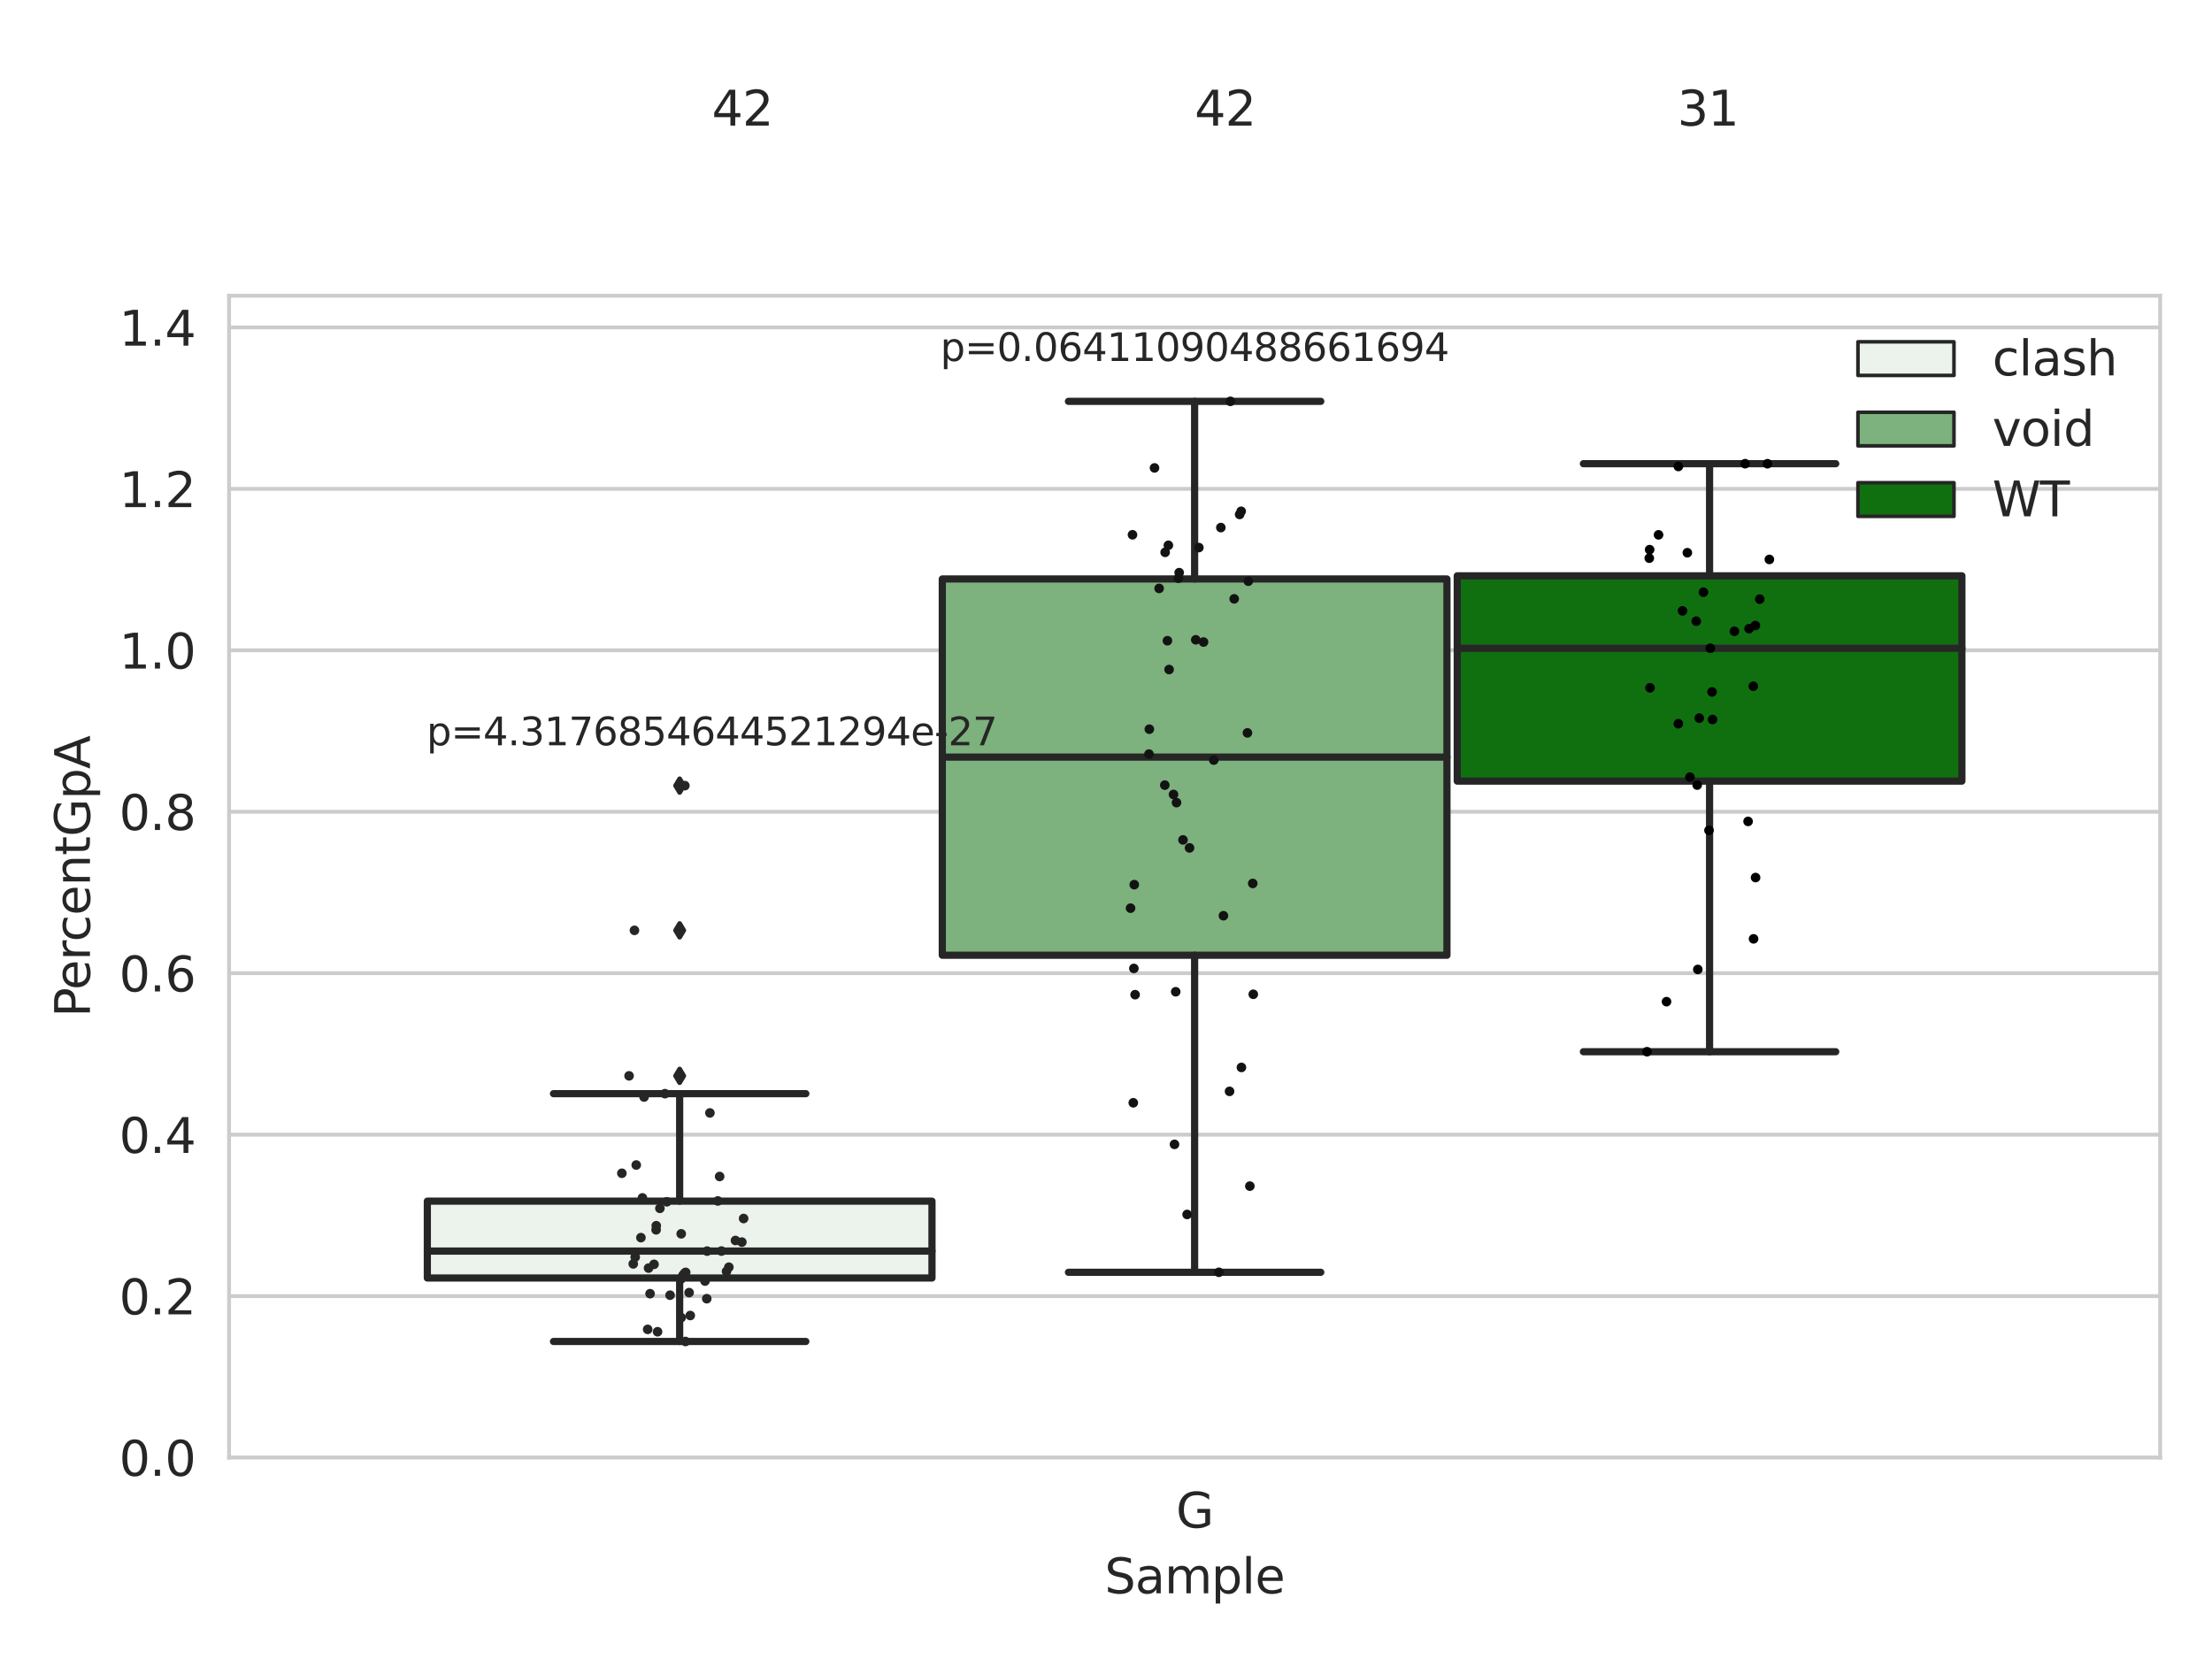 <?xml version="1.0" encoding="utf-8" standalone="no"?>
<!DOCTYPE svg PUBLIC "-//W3C//DTD SVG 1.1//EN"
  "http://www.w3.org/Graphics/SVG/1.1/DTD/svg11.dtd">
<svg xmlns:xlink="http://www.w3.org/1999/xlink" width="460.8pt" height="345.6pt" viewBox="0 0 460.8 345.6" xmlns="http://www.w3.org/2000/svg" version="1.1">
 <defs>
  <style type="text/css">*{stroke-linejoin: round; stroke-linecap: butt}</style>
 </defs>
 <g id="figure_1">
  <g id="patch_1">
   <path d="M 0 345.6 
L 460.8 345.6 
L 460.8 0 
L 0 0 
z
" style="fill: #ffffff"/>
  </g>
  <g id="axes_1">
   <g id="patch_2">
    <path d="M 47.72 303.64 
L 450 303.64 
L 450 61.606 
L 47.72 61.606 
z
" style="fill: #ffffff"/>
   </g>
   <g id="matplotlib.axis_1">
    <g id="xtick_1">
     <g id="text_1">
      <!-- G -->
      <g style="fill: #262626" transform="translate(244.986 318.238)scale(0.1 -0.1)">
       <defs>
        <path id="DejaVuSans-47" d="M 3809 666 
L 3809 1919 
L 2778 1919 
L 2778 2438 
L 4434 2438 
L 4434 434 
Q 4069 175 3628 42 
Q 3188 -91 2688 -91 
Q 1594 -91 976 548 
Q 359 1188 359 2328 
Q 359 3472 976 4111 
Q 1594 4750 2688 4750 
Q 3144 4750 3555 4637 
Q 3966 4525 4313 4306 
L 4313 3634 
Q 3963 3931 3569 4081 
Q 3175 4231 2741 4231 
Q 1884 4231 1454 3753 
Q 1025 3275 1025 2328 
Q 1025 1384 1454 906 
Q 1884 428 2741 428 
Q 3075 428 3337 486 
Q 3600 544 3809 666 
z
" transform="scale(0.016)"/>
       </defs>
       <use xlink:href="#DejaVuSans-47"/>
      </g>
     </g>
    </g>
    <g id="text_2">
     <!-- Sample -->
     <g style="fill: #262626" transform="translate(230.112 331.917)scale(0.1 -0.1)">
      <defs>
       <path id="DejaVuSans-53" d="M 3425 4513 
L 3425 3897 
Q 3066 4069 2747 4153 
Q 2428 4238 2131 4238 
Q 1616 4238 1336 4038 
Q 1056 3838 1056 3469 
Q 1056 3159 1242 3001 
Q 1428 2844 1947 2747 
L 2328 2669 
Q 3034 2534 3370 2195 
Q 3706 1856 3706 1288 
Q 3706 609 3251 259 
Q 2797 -91 1919 -91 
Q 1588 -91 1214 -16 
Q 841 59 441 206 
L 441 856 
Q 825 641 1194 531 
Q 1563 422 1919 422 
Q 2459 422 2753 634 
Q 3047 847 3047 1241 
Q 3047 1584 2836 1778 
Q 2625 1972 2144 2069 
L 1759 2144 
Q 1053 2284 737 2584 
Q 422 2884 422 3419 
Q 422 4038 858 4394 
Q 1294 4750 2059 4750 
Q 2388 4750 2728 4690 
Q 3069 4631 3425 4513 
z
" transform="scale(0.016)"/>
       <path id="DejaVuSans-61" d="M 2194 1759 
Q 1497 1759 1228 1600 
Q 959 1441 959 1056 
Q 959 750 1161 570 
Q 1363 391 1709 391 
Q 2188 391 2477 730 
Q 2766 1069 2766 1631 
L 2766 1759 
L 2194 1759 
z
M 3341 1997 
L 3341 0 
L 2766 0 
L 2766 531 
Q 2569 213 2275 61 
Q 1981 -91 1556 -91 
Q 1019 -91 701 211 
Q 384 513 384 1019 
Q 384 1609 779 1909 
Q 1175 2209 1959 2209 
L 2766 2209 
L 2766 2266 
Q 2766 2663 2505 2880 
Q 2244 3097 1772 3097 
Q 1472 3097 1187 3025 
Q 903 2953 641 2809 
L 641 3341 
Q 956 3463 1253 3523 
Q 1550 3584 1831 3584 
Q 2591 3584 2966 3190 
Q 3341 2797 3341 1997 
z
" transform="scale(0.016)"/>
       <path id="DejaVuSans-6d" d="M 3328 2828 
Q 3544 3216 3844 3400 
Q 4144 3584 4550 3584 
Q 5097 3584 5394 3201 
Q 5691 2819 5691 2113 
L 5691 0 
L 5113 0 
L 5113 2094 
Q 5113 2597 4934 2840 
Q 4756 3084 4391 3084 
Q 3944 3084 3684 2787 
Q 3425 2491 3425 1978 
L 3425 0 
L 2847 0 
L 2847 2094 
Q 2847 2600 2669 2842 
Q 2491 3084 2119 3084 
Q 1678 3084 1418 2786 
Q 1159 2488 1159 1978 
L 1159 0 
L 581 0 
L 581 3500 
L 1159 3500 
L 1159 2956 
Q 1356 3278 1631 3431 
Q 1906 3584 2284 3584 
Q 2666 3584 2933 3390 
Q 3200 3197 3328 2828 
z
" transform="scale(0.016)"/>
       <path id="DejaVuSans-70" d="M 1159 525 
L 1159 -1331 
L 581 -1331 
L 581 3500 
L 1159 3500 
L 1159 2969 
Q 1341 3281 1617 3432 
Q 1894 3584 2278 3584 
Q 2916 3584 3314 3078 
Q 3713 2572 3713 1747 
Q 3713 922 3314 415 
Q 2916 -91 2278 -91 
Q 1894 -91 1617 61 
Q 1341 213 1159 525 
z
M 3116 1747 
Q 3116 2381 2855 2742 
Q 2594 3103 2138 3103 
Q 1681 3103 1420 2742 
Q 1159 2381 1159 1747 
Q 1159 1113 1420 752 
Q 1681 391 2138 391 
Q 2594 391 2855 752 
Q 3116 1113 3116 1747 
z
" transform="scale(0.016)"/>
       <path id="DejaVuSans-6c" d="M 603 4863 
L 1178 4863 
L 1178 0 
L 603 0 
L 603 4863 
z
" transform="scale(0.016)"/>
       <path id="DejaVuSans-65" d="M 3597 1894 
L 3597 1613 
L 953 1613 
Q 991 1019 1311 708 
Q 1631 397 2203 397 
Q 2534 397 2845 478 
Q 3156 559 3463 722 
L 3463 178 
Q 3153 47 2828 -22 
Q 2503 -91 2169 -91 
Q 1331 -91 842 396 
Q 353 884 353 1716 
Q 353 2575 817 3079 
Q 1281 3584 2069 3584 
Q 2775 3584 3186 3129 
Q 3597 2675 3597 1894 
z
M 3022 2063 
Q 3016 2534 2758 2815 
Q 2500 3097 2075 3097 
Q 1594 3097 1305 2825 
Q 1016 2553 972 2059 
L 3022 2063 
z
" transform="scale(0.016)"/>
      </defs>
      <use xlink:href="#DejaVuSans-53"/>
      <use xlink:href="#DejaVuSans-61" x="63.477"/>
      <use xlink:href="#DejaVuSans-6d" x="124.756"/>
      <use xlink:href="#DejaVuSans-70" x="222.168"/>
      <use xlink:href="#DejaVuSans-6c" x="285.645"/>
      <use xlink:href="#DejaVuSans-65" x="313.428"/>
     </g>
    </g>
   </g>
   <g id="matplotlib.axis_2">
    <g id="ytick_1">
     <g id="line2d_1">
      <path d="M 47.72 303.64 
L 450 303.64 
" clip-path="url(#pd0da4c738d)" style="fill: none; stroke: #cccccc; stroke-width: 0.8; stroke-linecap: round"/>
     </g>
     <g id="text_3">
      <!-- 0.0 -->
      <g style="fill: #262626" transform="translate(24.817 307.439)scale(0.1 -0.1)">
       <defs>
        <path id="DejaVuSans-30" d="M 2034 4250 
Q 1547 4250 1301 3770 
Q 1056 3291 1056 2328 
Q 1056 1369 1301 889 
Q 1547 409 2034 409 
Q 2525 409 2770 889 
Q 3016 1369 3016 2328 
Q 3016 3291 2770 3770 
Q 2525 4250 2034 4250 
z
M 2034 4750 
Q 2819 4750 3233 4129 
Q 3647 3509 3647 2328 
Q 3647 1150 3233 529 
Q 2819 -91 2034 -91 
Q 1250 -91 836 529 
Q 422 1150 422 2328 
Q 422 3509 836 4129 
Q 1250 4750 2034 4750 
z
" transform="scale(0.016)"/>
        <path id="DejaVuSans-2e" d="M 684 794 
L 1344 794 
L 1344 0 
L 684 0 
L 684 794 
z
" transform="scale(0.016)"/>
       </defs>
       <use xlink:href="#DejaVuSans-30"/>
       <use xlink:href="#DejaVuSans-2e" x="63.623"/>
       <use xlink:href="#DejaVuSans-30" x="95.41"/>
      </g>
     </g>
    </g>
    <g id="ytick_2">
     <g id="line2d_2">
      <path d="M 47.72 270.006 
L 450 270.006 
" clip-path="url(#pd0da4c738d)" style="fill: none; stroke: #cccccc; stroke-width: 0.8; stroke-linecap: round"/>
     </g>
     <g id="text_4">
      <!-- 0.2 -->
      <g style="fill: #262626" transform="translate(24.817 273.805)scale(0.1 -0.1)">
       <defs>
        <path id="DejaVuSans-32" d="M 1228 531 
L 3431 531 
L 3431 0 
L 469 0 
L 469 531 
Q 828 903 1448 1529 
Q 2069 2156 2228 2338 
Q 2531 2678 2651 2914 
Q 2772 3150 2772 3378 
Q 2772 3750 2511 3984 
Q 2250 4219 1831 4219 
Q 1534 4219 1204 4116 
Q 875 4013 500 3803 
L 500 4441 
Q 881 4594 1212 4672 
Q 1544 4750 1819 4750 
Q 2544 4750 2975 4387 
Q 3406 4025 3406 3419 
Q 3406 3131 3298 2873 
Q 3191 2616 2906 2266 
Q 2828 2175 2409 1742 
Q 1991 1309 1228 531 
z
" transform="scale(0.016)"/>
       </defs>
       <use xlink:href="#DejaVuSans-30"/>
       <use xlink:href="#DejaVuSans-2e" x="63.623"/>
       <use xlink:href="#DejaVuSans-32" x="95.41"/>
      </g>
     </g>
    </g>
    <g id="ytick_3">
     <g id="line2d_3">
      <path d="M 47.72 236.372 
L 450 236.372 
" clip-path="url(#pd0da4c738d)" style="fill: none; stroke: #cccccc; stroke-width: 0.8; stroke-linecap: round"/>
     </g>
     <g id="text_5">
      <!-- 0.4 -->
      <g style="fill: #262626" transform="translate(24.817 240.171)scale(0.1 -0.1)">
       <defs>
        <path id="DejaVuSans-34" d="M 2419 4116 
L 825 1625 
L 2419 1625 
L 2419 4116 
z
M 2253 4666 
L 3047 4666 
L 3047 1625 
L 3713 1625 
L 3713 1100 
L 3047 1100 
L 3047 0 
L 2419 0 
L 2419 1100 
L 313 1100 
L 313 1709 
L 2253 4666 
z
" transform="scale(0.016)"/>
       </defs>
       <use xlink:href="#DejaVuSans-30"/>
       <use xlink:href="#DejaVuSans-2e" x="63.623"/>
       <use xlink:href="#DejaVuSans-34" x="95.41"/>
      </g>
     </g>
    </g>
    <g id="ytick_4">
     <g id="line2d_4">
      <path d="M 47.72 202.738 
L 450 202.738 
" clip-path="url(#pd0da4c738d)" style="fill: none; stroke: #cccccc; stroke-width: 0.8; stroke-linecap: round"/>
     </g>
     <g id="text_6">
      <!-- 0.6 -->
      <g style="fill: #262626" transform="translate(24.817 206.538)scale(0.1 -0.1)">
       <defs>
        <path id="DejaVuSans-36" d="M 2113 2584 
Q 1688 2584 1439 2293 
Q 1191 2003 1191 1497 
Q 1191 994 1439 701 
Q 1688 409 2113 409 
Q 2538 409 2786 701 
Q 3034 994 3034 1497 
Q 3034 2003 2786 2293 
Q 2538 2584 2113 2584 
z
M 3366 4563 
L 3366 3988 
Q 3128 4100 2886 4159 
Q 2644 4219 2406 4219 
Q 1781 4219 1451 3797 
Q 1122 3375 1075 2522 
Q 1259 2794 1537 2939 
Q 1816 3084 2150 3084 
Q 2853 3084 3261 2657 
Q 3669 2231 3669 1497 
Q 3669 778 3244 343 
Q 2819 -91 2113 -91 
Q 1303 -91 875 529 
Q 447 1150 447 2328 
Q 447 3434 972 4092 
Q 1497 4750 2381 4750 
Q 2619 4750 2861 4703 
Q 3103 4656 3366 4563 
z
" transform="scale(0.016)"/>
       </defs>
       <use xlink:href="#DejaVuSans-30"/>
       <use xlink:href="#DejaVuSans-2e" x="63.623"/>
       <use xlink:href="#DejaVuSans-36" x="95.41"/>
      </g>
     </g>
    </g>
    <g id="ytick_5">
     <g id="line2d_5">
      <path d="M 47.72 169.105 
L 450 169.105 
" clip-path="url(#pd0da4c738d)" style="fill: none; stroke: #cccccc; stroke-width: 0.8; stroke-linecap: round"/>
     </g>
     <g id="text_7">
      <!-- 0.8 -->
      <g style="fill: #262626" transform="translate(24.817 172.904)scale(0.1 -0.1)">
       <defs>
        <path id="DejaVuSans-38" d="M 2034 2216 
Q 1584 2216 1326 1975 
Q 1069 1734 1069 1313 
Q 1069 891 1326 650 
Q 1584 409 2034 409 
Q 2484 409 2743 651 
Q 3003 894 3003 1313 
Q 3003 1734 2745 1975 
Q 2488 2216 2034 2216 
z
M 1403 2484 
Q 997 2584 770 2862 
Q 544 3141 544 3541 
Q 544 4100 942 4425 
Q 1341 4750 2034 4750 
Q 2731 4750 3128 4425 
Q 3525 4100 3525 3541 
Q 3525 3141 3298 2862 
Q 3072 2584 2669 2484 
Q 3125 2378 3379 2068 
Q 3634 1759 3634 1313 
Q 3634 634 3220 271 
Q 2806 -91 2034 -91 
Q 1263 -91 848 271 
Q 434 634 434 1313 
Q 434 1759 690 2068 
Q 947 2378 1403 2484 
z
M 1172 3481 
Q 1172 3119 1398 2916 
Q 1625 2713 2034 2713 
Q 2441 2713 2670 2916 
Q 2900 3119 2900 3481 
Q 2900 3844 2670 4047 
Q 2441 4250 2034 4250 
Q 1625 4250 1398 4047 
Q 1172 3844 1172 3481 
z
" transform="scale(0.016)"/>
       </defs>
       <use xlink:href="#DejaVuSans-30"/>
       <use xlink:href="#DejaVuSans-2e" x="63.623"/>
       <use xlink:href="#DejaVuSans-38" x="95.41"/>
      </g>
     </g>
    </g>
    <g id="ytick_6">
     <g id="line2d_6">
      <path d="M 47.72 135.471 
L 450 135.471 
" clip-path="url(#pd0da4c738d)" style="fill: none; stroke: #cccccc; stroke-width: 0.8; stroke-linecap: round"/>
     </g>
     <g id="text_8">
      <!-- 1.0 -->
      <g style="fill: #262626" transform="translate(24.817 139.27)scale(0.1 -0.1)">
       <defs>
        <path id="DejaVuSans-31" d="M 794 531 
L 1825 531 
L 1825 4091 
L 703 3866 
L 703 4441 
L 1819 4666 
L 2450 4666 
L 2450 531 
L 3481 531 
L 3481 0 
L 794 0 
L 794 531 
z
" transform="scale(0.016)"/>
       </defs>
       <use xlink:href="#DejaVuSans-31"/>
       <use xlink:href="#DejaVuSans-2e" x="63.623"/>
       <use xlink:href="#DejaVuSans-30" x="95.41"/>
      </g>
     </g>
    </g>
    <g id="ytick_7">
     <g id="line2d_7">
      <path d="M 47.72 101.837 
L 450 101.837 
" clip-path="url(#pd0da4c738d)" style="fill: none; stroke: #cccccc; stroke-width: 0.8; stroke-linecap: round"/>
     </g>
     <g id="text_9">
      <!-- 1.2 -->
      <g style="fill: #262626" transform="translate(24.817 105.636)scale(0.1 -0.1)">
       <use xlink:href="#DejaVuSans-31"/>
       <use xlink:href="#DejaVuSans-2e" x="63.623"/>
       <use xlink:href="#DejaVuSans-32" x="95.41"/>
      </g>
     </g>
    </g>
    <g id="ytick_8">
     <g id="line2d_8">
      <path d="M 47.72 68.203 
L 450 68.203 
" clip-path="url(#pd0da4c738d)" style="fill: none; stroke: #cccccc; stroke-width: 0.8; stroke-linecap: round"/>
     </g>
     <g id="text_10">
      <!-- 1.4 -->
      <g style="fill: #262626" transform="translate(24.817 72.002)scale(0.1 -0.1)">
       <use xlink:href="#DejaVuSans-31"/>
       <use xlink:href="#DejaVuSans-2e" x="63.623"/>
       <use xlink:href="#DejaVuSans-34" x="95.41"/>
      </g>
     </g>
    </g>
    <g id="text_11">
     <!-- PercentGpA -->
     <g style="fill: #262626" transform="translate(18.737 211.9)rotate(-90)scale(0.1 -0.1)">
      <defs>
       <path id="DejaVuSans-50" d="M 1259 4147 
L 1259 2394 
L 2053 2394 
Q 2494 2394 2734 2622 
Q 2975 2850 2975 3272 
Q 2975 3691 2734 3919 
Q 2494 4147 2053 4147 
L 1259 4147 
z
M 628 4666 
L 2053 4666 
Q 2838 4666 3239 4311 
Q 3641 3956 3641 3272 
Q 3641 2581 3239 2228 
Q 2838 1875 2053 1875 
L 1259 1875 
L 1259 0 
L 628 0 
L 628 4666 
z
" transform="scale(0.016)"/>
       <path id="DejaVuSans-72" d="M 2631 2963 
Q 2534 3019 2420 3045 
Q 2306 3072 2169 3072 
Q 1681 3072 1420 2755 
Q 1159 2438 1159 1844 
L 1159 0 
L 581 0 
L 581 3500 
L 1159 3500 
L 1159 2956 
Q 1341 3275 1631 3429 
Q 1922 3584 2338 3584 
Q 2397 3584 2469 3576 
Q 2541 3569 2628 3553 
L 2631 2963 
z
" transform="scale(0.016)"/>
       <path id="DejaVuSans-63" d="M 3122 3366 
L 3122 2828 
Q 2878 2963 2633 3030 
Q 2388 3097 2138 3097 
Q 1578 3097 1268 2742 
Q 959 2388 959 1747 
Q 959 1106 1268 751 
Q 1578 397 2138 397 
Q 2388 397 2633 464 
Q 2878 531 3122 666 
L 3122 134 
Q 2881 22 2623 -34 
Q 2366 -91 2075 -91 
Q 1284 -91 818 406 
Q 353 903 353 1747 
Q 353 2603 823 3093 
Q 1294 3584 2113 3584 
Q 2378 3584 2631 3529 
Q 2884 3475 3122 3366 
z
" transform="scale(0.016)"/>
       <path id="DejaVuSans-6e" d="M 3513 2113 
L 3513 0 
L 2938 0 
L 2938 2094 
Q 2938 2591 2744 2837 
Q 2550 3084 2163 3084 
Q 1697 3084 1428 2787 
Q 1159 2491 1159 1978 
L 1159 0 
L 581 0 
L 581 3500 
L 1159 3500 
L 1159 2956 
Q 1366 3272 1645 3428 
Q 1925 3584 2291 3584 
Q 2894 3584 3203 3211 
Q 3513 2838 3513 2113 
z
" transform="scale(0.016)"/>
       <path id="DejaVuSans-74" d="M 1172 4494 
L 1172 3500 
L 2356 3500 
L 2356 3053 
L 1172 3053 
L 1172 1153 
Q 1172 725 1289 603 
Q 1406 481 1766 481 
L 2356 481 
L 2356 0 
L 1766 0 
Q 1100 0 847 248 
Q 594 497 594 1153 
L 594 3053 
L 172 3053 
L 172 3500 
L 594 3500 
L 594 4494 
L 1172 4494 
z
" transform="scale(0.016)"/>
       <path id="DejaVuSans-41" d="M 2188 4044 
L 1331 1722 
L 3047 1722 
L 2188 4044 
z
M 1831 4666 
L 2547 4666 
L 4325 0 
L 3669 0 
L 3244 1197 
L 1141 1197 
L 716 0 
L 50 0 
L 1831 4666 
z
" transform="scale(0.016)"/>
      </defs>
      <use xlink:href="#DejaVuSans-50"/>
      <use xlink:href="#DejaVuSans-65" x="56.678"/>
      <use xlink:href="#DejaVuSans-72" x="118.201"/>
      <use xlink:href="#DejaVuSans-63" x="157.064"/>
      <use xlink:href="#DejaVuSans-65" x="212.045"/>
      <use xlink:href="#DejaVuSans-6e" x="273.568"/>
      <use xlink:href="#DejaVuSans-74" x="336.947"/>
      <use xlink:href="#DejaVuSans-47" x="376.156"/>
      <use xlink:href="#DejaVuSans-70" x="453.646"/>
      <use xlink:href="#DejaVuSans-41" x="517.123"/>
     </g>
    </g>
   </g>
   <g id="patch_3">
    <path d="M 89.021 266.236 
L 194.15 266.236 
L 194.15 250.225 
L 89.021 250.225 
L 89.021 266.236 
z
" clip-path="url(#pd0da4c738d)" style="fill: #ecf2ec; stroke: #262626; stroke-width: 1.5; stroke-linejoin: miter"/>
   </g>
   <g id="patch_4">
    <path d="M 196.295 198.996 
L 301.425 198.996 
L 301.425 120.61 
L 196.295 120.61 
L 196.295 198.996 
z
" clip-path="url(#pd0da4c738d)" style="fill: #7db17d; stroke: #262626; stroke-width: 1.5; stroke-linejoin: miter"/>
   </g>
   <g id="patch_5">
    <path d="M 303.57 162.72 
L 408.699 162.72 
L 408.699 119.952 
L 303.57 119.952 
L 303.57 162.72 
z
" clip-path="url(#pd0da4c738d)" style="fill: #107010; stroke: #262626; stroke-width: 1.5; stroke-linejoin: miter"/>
   </g>
   <g id="patch_6">
    <path d="M 248.86 303.64 
L 248.86 303.64 
L 248.86 303.64 
L 248.86 303.64 
z
" clip-path="url(#pd0da4c738d)" style="fill: #ecf2ec; stroke: #262626; stroke-width: 0.75; stroke-linejoin: miter"/>
   </g>
   <g id="patch_7">
    <path d="M 248.86 303.64 
L 248.86 303.64 
L 248.86 303.64 
L 248.86 303.64 
z
" clip-path="url(#pd0da4c738d)" style="fill: #7db17d; stroke: #262626; stroke-width: 0.75; stroke-linejoin: miter"/>
   </g>
   <g id="patch_8">
    <path d="M 248.86 303.64 
L 248.86 303.64 
L 248.86 303.64 
L 248.86 303.64 
z
" clip-path="url(#pd0da4c738d)" style="fill: #107010; stroke: #262626; stroke-width: 0.75; stroke-linejoin: miter"/>
   </g>
   <g id="PathCollection_1"/>
   <g id="PathCollection_2"/>
   <g id="PathCollection_3"/>
   <g id="line2d_9">
    <path d="M 141.585 266.236 
L 141.585 279.453 
" clip-path="url(#pd0da4c738d)" style="fill: none; stroke: #262626; stroke-width: 1.5; stroke-linecap: round"/>
   </g>
   <g id="line2d_10">
    <path d="M 141.585 250.225 
L 141.585 227.83 
" clip-path="url(#pd0da4c738d)" style="fill: none; stroke: #262626; stroke-width: 1.5; stroke-linecap: round"/>
   </g>
   <g id="line2d_11">
    <path d="M 115.303 279.453 
L 167.868 279.453 
" clip-path="url(#pd0da4c738d)" style="fill: none; stroke: #262626; stroke-width: 1.5; stroke-linecap: round"/>
   </g>
   <g id="line2d_12">
    <path d="M 115.303 227.83 
L 167.868 227.83 
" clip-path="url(#pd0da4c738d)" style="fill: none; stroke: #262626; stroke-width: 1.5; stroke-linecap: round"/>
   </g>
   <g id="line2d_13">
    <defs>
     <path id="m6106694de0" d="M -0 1.414 
L 0.849 0 
L 0 -1.414 
L -0.849 -0 
z
" style="stroke: #262626; stroke-linejoin: miter"/>
    </defs>
    <g clip-path="url(#pd0da4c738d)">
     <use xlink:href="#m6106694de0" x="141.585" y="193.81" style="fill: #262626; stroke: #262626; stroke-linejoin: miter"/>
     <use xlink:href="#m6106694de0" x="141.585" y="224.119" style="fill: #262626; stroke: #262626; stroke-linejoin: miter"/>
     <use xlink:href="#m6106694de0" x="141.585" y="163.661" style="fill: #262626; stroke: #262626; stroke-linejoin: miter"/>
    </g>
   </g>
   <g id="line2d_14">
    <path d="M 248.86 198.996 
L 248.86 265.041 
" clip-path="url(#pd0da4c738d)" style="fill: none; stroke: #262626; stroke-width: 1.5; stroke-linecap: round"/>
   </g>
   <g id="line2d_15">
    <path d="M 248.86 120.61 
L 248.86 83.609 
" clip-path="url(#pd0da4c738d)" style="fill: none; stroke: #262626; stroke-width: 1.5; stroke-linecap: round"/>
   </g>
   <g id="line2d_16">
    <path d="M 222.578 265.041 
L 275.142 265.041 
" clip-path="url(#pd0da4c738d)" style="fill: none; stroke: #262626; stroke-width: 1.5; stroke-linecap: round"/>
   </g>
   <g id="line2d_17">
    <path d="M 222.578 83.609 
L 275.142 83.609 
" clip-path="url(#pd0da4c738d)" style="fill: none; stroke: #262626; stroke-width: 1.5; stroke-linecap: round"/>
   </g>
   <g id="line2d_18"/>
   <g id="line2d_19">
    <path d="M 356.135 162.72 
L 356.135 219.094 
" clip-path="url(#pd0da4c738d)" style="fill: none; stroke: #262626; stroke-width: 1.5; stroke-linecap: round"/>
   </g>
   <g id="line2d_20">
    <path d="M 356.135 119.952 
L 356.135 96.597 
" clip-path="url(#pd0da4c738d)" style="fill: none; stroke: #262626; stroke-width: 1.5; stroke-linecap: round"/>
   </g>
   <g id="line2d_21">
    <path d="M 329.852 219.094 
L 382.417 219.094 
" clip-path="url(#pd0da4c738d)" style="fill: none; stroke: #262626; stroke-width: 1.5; stroke-linecap: round"/>
   </g>
   <g id="line2d_22">
    <path d="M 329.852 96.597 
L 382.417 96.597 
" clip-path="url(#pd0da4c738d)" style="fill: none; stroke: #262626; stroke-width: 1.5; stroke-linecap: round"/>
   </g>
   <g id="line2d_23"/>
   <g id="line2d_24">
    <path d="M 89.021 260.623 
L 194.15 260.623 
" clip-path="url(#pd0da4c738d)" style="fill: none; stroke: #262626; stroke-width: 1.5; stroke-linecap: round"/>
   </g>
   <g id="line2d_25">
    <path d="M 196.295 157.715 
L 301.425 157.715 
" clip-path="url(#pd0da4c738d)" style="fill: none; stroke: #262626; stroke-width: 1.5; stroke-linecap: round"/>
   </g>
   <g id="line2d_26">
    <path d="M 303.57 135.044 
L 408.699 135.044 
" clip-path="url(#pd0da4c738d)" style="fill: none; stroke: #262626; stroke-width: 1.5; stroke-linecap: round"/>
   </g>
   <g id="patch_9">
    <path d="M 47.72 303.64 
L 47.72 61.606 
" style="fill: none; stroke: #cccccc; stroke-width: 0.8; stroke-linejoin: miter; stroke-linecap: square"/>
   </g>
   <g id="patch_10">
    <path d="M 450 303.64 
L 450 61.606 
" style="fill: none; stroke: #cccccc; stroke-width: 0.8; stroke-linejoin: miter; stroke-linecap: square"/>
   </g>
   <g id="patch_11">
    <path d="M 47.72 303.64 
L 450 303.64 
" style="fill: none; stroke: #cccccc; stroke-width: 0.8; stroke-linejoin: miter; stroke-linecap: square"/>
   </g>
   <g id="patch_12">
    <path d="M 47.72 61.606 
L 450 61.606 
" style="fill: none; stroke: #cccccc; stroke-width: 0.8; stroke-linejoin: miter; stroke-linecap: square"/>
   </g>
   <g id="PathCollection_4">
    <defs>
     <path id="C0_0_6eeb5f011d" d="M 0 1 
C 0.265 1 0.52 0.895 0.707 0.707 
C 0.895 0.52 1 0.265 1 -0 
C 1 -0.265 0.895 -0.52 0.707 -0.707 
C 0.52 -0.895 0.265 -1 0 -1 
C -0.265 -1 -0.52 -0.895 -0.707 -0.707 
C -0.895 -0.52 -1 -0.265 -1 0 
C -1 0.265 -0.895 0.52 -0.707 0.707 
C -0.52 0.895 -0.265 1 0 1 
z
"/>
    </defs>
    <g clip-path="url(#pd0da4c738d)">
     <use xlink:href="#C0_0_6eeb5f011d" x="134.17" y="228.531" style="fill: #262626"/>
    </g>
    <g clip-path="url(#pd0da4c738d)">
     <use xlink:href="#C0_0_6eeb5f011d" x="132.54" y="242.691" style="fill: #262626"/>
    </g>
    <g clip-path="url(#pd0da4c738d)">
     <use xlink:href="#C0_0_6eeb5f011d" x="138.912" y="250.36" style="fill: #262626"/>
    </g>
    <g clip-path="url(#pd0da4c738d)">
     <use xlink:href="#C0_0_6eeb5f011d" x="141.91" y="257.028" style="fill: #262626"/>
    </g>
    <g clip-path="url(#pd0da4c738d)">
     <use xlink:href="#C0_0_6eeb5f011d" x="154.542" y="258.753" style="fill: #262626"/>
    </g>
    <g clip-path="url(#pd0da4c738d)">
     <use xlink:href="#C0_0_6eeb5f011d" x="141.865" y="266.429" style="fill: #262626"/>
    </g>
    <g clip-path="url(#pd0da4c738d)">
     <use xlink:href="#C0_0_6eeb5f011d" x="143.558" y="269.275" style="fill: #262626"/>
    </g>
    <g clip-path="url(#pd0da4c738d)">
     <use xlink:href="#C0_0_6eeb5f011d" x="139.587" y="269.812" style="fill: #262626"/>
    </g>
    <g clip-path="url(#pd0da4c738d)">
     <use xlink:href="#C0_0_6eeb5f011d" x="149.543" y="250.179" style="fill: #262626"/>
    </g>
    <g clip-path="url(#pd0da4c738d)">
     <use xlink:href="#C0_0_6eeb5f011d" x="154.909" y="253.839" style="fill: #262626"/>
    </g>
    <g clip-path="url(#pd0da4c738d)">
     <use xlink:href="#C0_0_6eeb5f011d" x="132.169" y="193.81" style="fill: #262626"/>
    </g>
    <g clip-path="url(#pd0da4c738d)">
     <use xlink:href="#C0_0_6eeb5f011d" x="135.421" y="269.499" style="fill: #262626"/>
    </g>
    <g clip-path="url(#pd0da4c738d)">
     <use xlink:href="#C0_0_6eeb5f011d" x="137.467" y="251.722" style="fill: #262626"/>
    </g>
    <g clip-path="url(#pd0da4c738d)">
     <use xlink:href="#C0_0_6eeb5f011d" x="150.289" y="260.617" style="fill: #262626"/>
    </g>
    <g clip-path="url(#pd0da4c738d)">
     <use xlink:href="#C0_0_6eeb5f011d" x="142.285" y="265.657" style="fill: #262626"/>
    </g>
    <g clip-path="url(#pd0da4c738d)">
     <use xlink:href="#C0_0_6eeb5f011d" x="142.605" y="265.233" style="fill: #262626"/>
    </g>
    <g clip-path="url(#pd0da4c738d)">
     <use xlink:href="#C0_0_6eeb5f011d" x="136.983" y="277.428" style="fill: #262626"/>
    </g>
    <g clip-path="url(#pd0da4c738d)">
     <use xlink:href="#C0_0_6eeb5f011d" x="143.796" y="274.044" style="fill: #262626"/>
    </g>
    <g clip-path="url(#pd0da4c738d)">
     <use xlink:href="#C0_0_6eeb5f011d" x="138.52" y="227.83" style="fill: #262626"/>
    </g>
    <g clip-path="url(#pd0da4c738d)">
     <use xlink:href="#C0_0_6eeb5f011d" x="131.047" y="224.119" style="fill: #262626"/>
    </g>
    <g clip-path="url(#pd0da4c738d)">
     <use xlink:href="#C0_0_6eeb5f011d" x="153.213" y="258.418" style="fill: #262626"/>
    </g>
    <g clip-path="url(#pd0da4c738d)">
     <use xlink:href="#C0_0_6eeb5f011d" x="147.23" y="270.546" style="fill: #262626"/>
    </g>
    <g clip-path="url(#pd0da4c738d)">
     <use xlink:href="#C0_0_6eeb5f011d" x="136.246" y="263.384" style="fill: #262626"/>
    </g>
    <g clip-path="url(#pd0da4c738d)">
     <use xlink:href="#C0_0_6eeb5f011d" x="135.108" y="264.167" style="fill: #262626"/>
    </g>
    <g clip-path="url(#pd0da4c738d)">
     <use xlink:href="#C0_0_6eeb5f011d" x="151.834" y="263.983" style="fill: #262626"/>
    </g>
    <g clip-path="url(#pd0da4c738d)">
     <use xlink:href="#C0_0_6eeb5f011d" x="136.709" y="255.338" style="fill: #262626"/>
    </g>
    <g clip-path="url(#pd0da4c738d)">
     <use xlink:href="#C0_0_6eeb5f011d" x="132.324" y="261.874" style="fill: #262626"/>
    </g>
    <g clip-path="url(#pd0da4c738d)">
     <use xlink:href="#C0_0_6eeb5f011d" x="142.671" y="163.661" style="fill: #262626"/>
    </g>
    <g clip-path="url(#pd0da4c738d)">
     <use xlink:href="#C0_0_6eeb5f011d" x="129.548" y="244.413" style="fill: #262626"/>
    </g>
    <g clip-path="url(#pd0da4c738d)">
     <use xlink:href="#C0_0_6eeb5f011d" x="141.908" y="274.478" style="fill: #262626"/>
    </g>
    <g clip-path="url(#pd0da4c738d)">
     <use xlink:href="#C0_0_6eeb5f011d" x="149.912" y="245.087" style="fill: #262626"/>
    </g>
    <g clip-path="url(#pd0da4c738d)">
     <use xlink:href="#C0_0_6eeb5f011d" x="133.517" y="257.822" style="fill: #262626"/>
    </g>
    <g clip-path="url(#pd0da4c738d)">
     <use xlink:href="#C0_0_6eeb5f011d" x="142.841" y="265.059" style="fill: #262626"/>
    </g>
    <g clip-path="url(#pd0da4c738d)">
     <use xlink:href="#C0_0_6eeb5f011d" x="147.89" y="231.844" style="fill: #262626"/>
    </g>
    <g clip-path="url(#pd0da4c738d)">
     <use xlink:href="#C0_0_6eeb5f011d" x="136.681" y="256.195" style="fill: #262626"/>
    </g>
    <g clip-path="url(#pd0da4c738d)">
     <use xlink:href="#C0_0_6eeb5f011d" x="142.801" y="279.453" style="fill: #262626"/>
    </g>
    <g clip-path="url(#pd0da4c738d)">
     <use xlink:href="#C0_0_6eeb5f011d" x="146.868" y="266.87" style="fill: #262626"/>
    </g>
    <g clip-path="url(#pd0da4c738d)">
     <use xlink:href="#C0_0_6eeb5f011d" x="147.302" y="260.63" style="fill: #262626"/>
    </g>
    <g clip-path="url(#pd0da4c738d)">
     <use xlink:href="#C0_0_6eeb5f011d" x="131.919" y="263.294" style="fill: #262626"/>
    </g>
    <g clip-path="url(#pd0da4c738d)">
     <use xlink:href="#C0_0_6eeb5f011d" x="133.827" y="249.543" style="fill: #262626"/>
    </g>
    <g clip-path="url(#pd0da4c738d)">
     <use xlink:href="#C0_0_6eeb5f011d" x="151.348" y="264.85" style="fill: #262626"/>
    </g>
    <g clip-path="url(#pd0da4c738d)">
     <use xlink:href="#C0_0_6eeb5f011d" x="134.922" y="276.934" style="fill: #262626"/>
    </g>
   </g>
   <g id="PathCollection_5">
    <defs>
     <path id="C1_0_3790b56200" d="M 0 1 
C 0.265 1 0.52 0.895 0.707 0.707 
C 0.895 0.52 1 0.265 1 -0 
C 1 -0.265 0.895 -0.52 0.707 -0.707 
C 0.52 -0.895 0.265 -1 0 -1 
C -0.265 -1 -0.52 -0.895 -0.707 -0.707 
C -0.895 -0.52 -1 -0.265 -1 0 
C -1 0.265 -0.895 0.52 -0.707 0.707 
C -0.52 0.895 -0.265 1 0 1 
z
"/>
    </defs>
    <g clip-path="url(#pd0da4c738d)">
     <use xlink:href="#C1_0_3790b56200" x="235.514" y="189.191" style="fill: #131313"/>
    </g>
    <g clip-path="url(#pd0da4c738d)">
     <use xlink:href="#C1_0_3790b56200" x="254.864" y="190.762" style="fill: #131313"/>
    </g>
    <g clip-path="url(#pd0da4c738d)">
     <use xlink:href="#C1_0_3790b56200" x="247.299" y="252.993" style="fill: #131313"/>
    </g>
    <g clip-path="url(#pd0da4c738d)">
     <use xlink:href="#C1_0_3790b56200" x="244.67" y="238.393" style="fill: #131313"/>
    </g>
    <g clip-path="url(#pd0da4c738d)">
     <use xlink:href="#C1_0_3790b56200" x="261.082" y="207.126" style="fill: #131313"/>
    </g>
    <g clip-path="url(#pd0da4c738d)">
     <use xlink:href="#C1_0_3790b56200" x="258.241" y="107.171" style="fill: #131313"/>
    </g>
    <g clip-path="url(#pd0da4c738d)">
     <use xlink:href="#C1_0_3790b56200" x="253.924" y="265.041" style="fill: #131313"/>
    </g>
    <g clip-path="url(#pd0da4c738d)">
     <use xlink:href="#C1_0_3790b56200" x="236.463" y="207.211" style="fill: #131313"/>
    </g>
    <g clip-path="url(#pd0da4c738d)">
     <use xlink:href="#C1_0_3790b56200" x="243.196" y="133.474" style="fill: #131313"/>
    </g>
    <g clip-path="url(#pd0da4c738d)">
     <use xlink:href="#C1_0_3790b56200" x="236.287" y="184.287" style="fill: #131313"/>
    </g>
    <g clip-path="url(#pd0da4c738d)">
     <use xlink:href="#C1_0_3790b56200" x="256.139" y="227.351" style="fill: #131313"/>
    </g>
    <g clip-path="url(#pd0da4c738d)">
     <use xlink:href="#C1_0_3790b56200" x="236.208" y="201.74" style="fill: #131313"/>
    </g>
    <g clip-path="url(#pd0da4c738d)">
     <use xlink:href="#C1_0_3790b56200" x="236.084" y="229.731" style="fill: #131313"/>
    </g>
    <g clip-path="url(#pd0da4c738d)">
     <use xlink:href="#C1_0_3790b56200" x="246.441" y="174.968" style="fill: #131313"/>
    </g>
    <g clip-path="url(#pd0da4c738d)">
     <use xlink:href="#C1_0_3790b56200" x="243.394" y="113.597" style="fill: #131313"/>
    </g>
    <g clip-path="url(#pd0da4c738d)">
     <use xlink:href="#C1_0_3790b56200" x="242.719" y="115.063" style="fill: #131313"/>
    </g>
    <g clip-path="url(#pd0da4c738d)">
     <use xlink:href="#C1_0_3790b56200" x="254.326" y="109.902" style="fill: #131313"/>
    </g>
    <g clip-path="url(#pd0da4c738d)">
     <use xlink:href="#C1_0_3790b56200" x="252.854" y="158.34" style="fill: #131313"/>
    </g>
    <g clip-path="url(#pd0da4c738d)">
     <use xlink:href="#C1_0_3790b56200" x="256.314" y="83.609" style="fill: #131313"/>
    </g>
    <g clip-path="url(#pd0da4c738d)">
     <use xlink:href="#C1_0_3790b56200" x="260.969" y="184.038" style="fill: #131313"/>
    </g>
    <g clip-path="url(#pd0da4c738d)">
     <use xlink:href="#C1_0_3790b56200" x="258.612" y="222.366" style="fill: #131313"/>
    </g>
    <g clip-path="url(#pd0da4c738d)">
     <use xlink:href="#C1_0_3790b56200" x="249.747" y="114.071" style="fill: #131313"/>
    </g>
    <g clip-path="url(#pd0da4c738d)">
     <use xlink:href="#C1_0_3790b56200" x="239.428" y="151.902" style="fill: #131313"/>
    </g>
    <g clip-path="url(#pd0da4c738d)">
     <use xlink:href="#C1_0_3790b56200" x="235.919" y="111.404" style="fill: #131313"/>
    </g>
    <g clip-path="url(#pd0da4c738d)">
     <use xlink:href="#C1_0_3790b56200" x="245.489" y="120.456" style="fill: #131313"/>
    </g>
    <g clip-path="url(#pd0da4c738d)">
     <use xlink:href="#C1_0_3790b56200" x="249.101" y="133.282" style="fill: #131313"/>
    </g>
    <g clip-path="url(#pd0da4c738d)">
     <use xlink:href="#C1_0_3790b56200" x="243.544" y="139.474" style="fill: #131313"/>
    </g>
    <g clip-path="url(#pd0da4c738d)">
     <use xlink:href="#C1_0_3790b56200" x="247.801" y="176.633" style="fill: #131313"/>
    </g>
    <g clip-path="url(#pd0da4c738d)">
     <use xlink:href="#C1_0_3790b56200" x="244.462" y="165.502" style="fill: #131313"/>
    </g>
    <g clip-path="url(#pd0da4c738d)">
     <use xlink:href="#C1_0_3790b56200" x="250.716" y="133.746" style="fill: #131313"/>
    </g>
    <g clip-path="url(#pd0da4c738d)">
     <use xlink:href="#C1_0_3790b56200" x="240.506" y="97.474" style="fill: #131313"/>
    </g>
    <g clip-path="url(#pd0da4c738d)">
     <use xlink:href="#C1_0_3790b56200" x="241.468" y="122.576" style="fill: #131313"/>
    </g>
    <g clip-path="url(#pd0da4c738d)">
     <use xlink:href="#C1_0_3790b56200" x="260.045" y="121.071" style="fill: #131313"/>
    </g>
    <g clip-path="url(#pd0da4c738d)">
     <use xlink:href="#C1_0_3790b56200" x="260.366" y="247.09" style="fill: #131313"/>
    </g>
    <g clip-path="url(#pd0da4c738d)">
     <use xlink:href="#C1_0_3790b56200" x="245.09" y="167.198" style="fill: #131313"/>
    </g>
    <g clip-path="url(#pd0da4c738d)">
     <use xlink:href="#C1_0_3790b56200" x="239.354" y="157.09" style="fill: #131313"/>
    </g>
    <g clip-path="url(#pd0da4c738d)">
     <use xlink:href="#C1_0_3790b56200" x="257.104" y="124.75" style="fill: #131313"/>
    </g>
    <g clip-path="url(#pd0da4c738d)">
     <use xlink:href="#C1_0_3790b56200" x="245.644" y="119.29" style="fill: #131313"/>
    </g>
    <g clip-path="url(#pd0da4c738d)">
     <use xlink:href="#C1_0_3790b56200" x="242.649" y="163.557" style="fill: #131313"/>
    </g>
    <g clip-path="url(#pd0da4c738d)">
     <use xlink:href="#C1_0_3790b56200" x="258.557" y="106.507" style="fill: #131313"/>
    </g>
    <g clip-path="url(#pd0da4c738d)">
     <use xlink:href="#C1_0_3790b56200" x="259.865" y="152.672" style="fill: #131313"/>
    </g>
    <g clip-path="url(#pd0da4c738d)">
     <use xlink:href="#C1_0_3790b56200" x="244.924" y="206.601" style="fill: #131313"/>
    </g>
   </g>
   <g id="PathCollection_6">
    <defs>
     <path id="C2_0_2c223b81ca" d="M 0 1 
C 0.265 1 0.52 0.895 0.707 0.707 
C 0.895 0.52 1 0.265 1 -0 
C 1 -0.265 0.895 -0.52 0.707 -0.707 
C 0.52 -0.895 0.265 -1 0 -1 
C -0.265 -1 -0.52 -0.895 -0.707 -0.707 
C -0.895 -0.52 -1 -0.265 -1 0 
C -1 0.265 -0.895 0.52 -0.707 0.707 
C -0.52 0.895 -0.265 1 0 1 
z
"/>
    </defs>
    <g clip-path="url(#pd0da4c738d)">
     <use xlink:href="#C2_0_2c223b81ca" x="356.756" y="149.885"/>
    </g>
    <g clip-path="url(#pd0da4c738d)">
     <use xlink:href="#C2_0_2c223b81ca" x="364.371" y="130.961"/>
    </g>
    <g clip-path="url(#pd0da4c738d)">
     <use xlink:href="#C2_0_2c223b81ca" x="343.727" y="143.29"/>
    </g>
    <g clip-path="url(#pd0da4c738d)">
     <use xlink:href="#C2_0_2c223b81ca" x="349.625" y="150.764"/>
    </g>
    <g clip-path="url(#pd0da4c738d)">
     <use xlink:href="#C2_0_2c223b81ca" x="356.654" y="144.139"/>
    </g>
    <g clip-path="url(#pd0da4c738d)">
     <use xlink:href="#C2_0_2c223b81ca" x="343.575" y="116.275"/>
    </g>
    <g clip-path="url(#pd0da4c738d)">
     <use xlink:href="#C2_0_2c223b81ca" x="366.586" y="124.803"/>
    </g>
    <g clip-path="url(#pd0da4c738d)">
     <use xlink:href="#C2_0_2c223b81ca" x="368.592" y="116.539"/>
    </g>
    <g clip-path="url(#pd0da4c738d)">
     <use xlink:href="#C2_0_2c223b81ca" x="345.506" y="111.418"/>
    </g>
    <g clip-path="url(#pd0da4c738d)">
     <use xlink:href="#C2_0_2c223b81ca" x="343.649" y="114.501"/>
    </g>
    <g clip-path="url(#pd0da4c738d)">
     <use xlink:href="#C2_0_2c223b81ca" x="350.5" y="127.255"/>
    </g>
    <g clip-path="url(#pd0da4c738d)">
     <use xlink:href="#C2_0_2c223b81ca" x="353.987" y="149.599"/>
    </g>
    <g clip-path="url(#pd0da4c738d)">
     <use xlink:href="#C2_0_2c223b81ca" x="365.67" y="130.309"/>
    </g>
    <g clip-path="url(#pd0da4c738d)">
     <use xlink:href="#C2_0_2c223b81ca" x="349.635" y="97.174"/>
    </g>
    <g clip-path="url(#pd0da4c738d)">
     <use xlink:href="#C2_0_2c223b81ca" x="356.296" y="135.044"/>
    </g>
    <g clip-path="url(#pd0da4c738d)">
     <use xlink:href="#C2_0_2c223b81ca" x="353.36" y="129.406"/>
    </g>
    <g clip-path="url(#pd0da4c738d)">
     <use xlink:href="#C2_0_2c223b81ca" x="351.505" y="115.142"/>
    </g>
    <g clip-path="url(#pd0da4c738d)">
     <use xlink:href="#C2_0_2c223b81ca" x="368.193" y="96.605"/>
    </g>
    <g clip-path="url(#pd0da4c738d)">
     <use xlink:href="#C2_0_2c223b81ca" x="354.857" y="123.365"/>
    </g>
    <g clip-path="url(#pd0da4c738d)">
     <use xlink:href="#C2_0_2c223b81ca" x="365.3" y="195.579"/>
    </g>
    <g clip-path="url(#pd0da4c738d)">
     <use xlink:href="#C2_0_2c223b81ca" x="353.687" y="201.953"/>
    </g>
    <g clip-path="url(#pd0da4c738d)">
     <use xlink:href="#C2_0_2c223b81ca" x="365.249" y="142.955"/>
    </g>
    <g clip-path="url(#pd0da4c738d)">
     <use xlink:href="#C2_0_2c223b81ca" x="356.015" y="172.979"/>
    </g>
    <g clip-path="url(#pd0da4c738d)">
     <use xlink:href="#C2_0_2c223b81ca" x="353.556" y="163.546"/>
    </g>
    <g clip-path="url(#pd0da4c738d)">
     <use xlink:href="#C2_0_2c223b81ca" x="352.045" y="161.893"/>
    </g>
    <g clip-path="url(#pd0da4c738d)">
     <use xlink:href="#C2_0_2c223b81ca" x="347.167" y="208.665"/>
    </g>
    <g clip-path="url(#pd0da4c738d)">
     <use xlink:href="#C2_0_2c223b81ca" x="365.718" y="182.812"/>
    </g>
    <g clip-path="url(#pd0da4c738d)">
     <use xlink:href="#C2_0_2c223b81ca" x="364.157" y="171.114"/>
    </g>
    <g clip-path="url(#pd0da4c738d)">
     <use xlink:href="#C2_0_2c223b81ca" x="361.307" y="131.51"/>
    </g>
    <g clip-path="url(#pd0da4c738d)">
     <use xlink:href="#C2_0_2c223b81ca" x="363.542" y="96.597"/>
    </g>
    <g clip-path="url(#pd0da4c738d)">
     <use xlink:href="#C2_0_2c223b81ca" x="343.102" y="219.094"/>
    </g>
   </g>
   <g id="text_12">
    <!-- 42 -->
    <g style="fill: #262626" transform="translate(148.29 26.161)scale(0.1 -0.1)">
     <use xlink:href="#DejaVuSans-34"/>
     <use xlink:href="#DejaVuSans-32" x="63.623"/>
    </g>
   </g>
   <g id="text_13">
    <!-- p=4.3176854644521294e-27 -->
    <g style="fill: #262626" transform="translate(88.868 155.253)scale(0.08 -0.08)">
     <defs>
      <path id="DejaVuSans-3d" d="M 678 2906 
L 4684 2906 
L 4684 2381 
L 678 2381 
L 678 2906 
z
M 678 1631 
L 4684 1631 
L 4684 1100 
L 678 1100 
L 678 1631 
z
" transform="scale(0.016)"/>
      <path id="DejaVuSans-33" d="M 2597 2516 
Q 3050 2419 3304 2112 
Q 3559 1806 3559 1356 
Q 3559 666 3084 287 
Q 2609 -91 1734 -91 
Q 1441 -91 1130 -33 
Q 819 25 488 141 
L 488 750 
Q 750 597 1062 519 
Q 1375 441 1716 441 
Q 2309 441 2620 675 
Q 2931 909 2931 1356 
Q 2931 1769 2642 2001 
Q 2353 2234 1838 2234 
L 1294 2234 
L 1294 2753 
L 1863 2753 
Q 2328 2753 2575 2939 
Q 2822 3125 2822 3475 
Q 2822 3834 2567 4026 
Q 2313 4219 1838 4219 
Q 1578 4219 1281 4162 
Q 984 4106 628 3988 
L 628 4550 
Q 988 4650 1302 4700 
Q 1616 4750 1894 4750 
Q 2613 4750 3031 4423 
Q 3450 4097 3450 3541 
Q 3450 3153 3228 2886 
Q 3006 2619 2597 2516 
z
" transform="scale(0.016)"/>
      <path id="DejaVuSans-37" d="M 525 4666 
L 3525 4666 
L 3525 4397 
L 1831 0 
L 1172 0 
L 2766 4134 
L 525 4134 
L 525 4666 
z
" transform="scale(0.016)"/>
      <path id="DejaVuSans-35" d="M 691 4666 
L 3169 4666 
L 3169 4134 
L 1269 4134 
L 1269 2991 
Q 1406 3038 1543 3061 
Q 1681 3084 1819 3084 
Q 2600 3084 3056 2656 
Q 3513 2228 3513 1497 
Q 3513 744 3044 326 
Q 2575 -91 1722 -91 
Q 1428 -91 1123 -41 
Q 819 9 494 109 
L 494 744 
Q 775 591 1075 516 
Q 1375 441 1709 441 
Q 2250 441 2565 725 
Q 2881 1009 2881 1497 
Q 2881 1984 2565 2268 
Q 2250 2553 1709 2553 
Q 1456 2553 1204 2497 
Q 953 2441 691 2322 
L 691 4666 
z
" transform="scale(0.016)"/>
      <path id="DejaVuSans-39" d="M 703 97 
L 703 672 
Q 941 559 1184 500 
Q 1428 441 1663 441 
Q 2288 441 2617 861 
Q 2947 1281 2994 2138 
Q 2813 1869 2534 1725 
Q 2256 1581 1919 1581 
Q 1219 1581 811 2004 
Q 403 2428 403 3163 
Q 403 3881 828 4315 
Q 1253 4750 1959 4750 
Q 2769 4750 3195 4129 
Q 3622 3509 3622 2328 
Q 3622 1225 3098 567 
Q 2575 -91 1691 -91 
Q 1453 -91 1209 -44 
Q 966 3 703 97 
z
M 1959 2075 
Q 2384 2075 2632 2365 
Q 2881 2656 2881 3163 
Q 2881 3666 2632 3958 
Q 2384 4250 1959 4250 
Q 1534 4250 1286 3958 
Q 1038 3666 1038 3163 
Q 1038 2656 1286 2365 
Q 1534 2075 1959 2075 
z
" transform="scale(0.016)"/>
      <path id="DejaVuSans-2d" d="M 313 2009 
L 1997 2009 
L 1997 1497 
L 313 1497 
L 313 2009 
z
" transform="scale(0.016)"/>
     </defs>
     <use xlink:href="#DejaVuSans-70"/>
     <use xlink:href="#DejaVuSans-3d" x="63.477"/>
     <use xlink:href="#DejaVuSans-34" x="147.266"/>
     <use xlink:href="#DejaVuSans-2e" x="210.889"/>
     <use xlink:href="#DejaVuSans-33" x="242.676"/>
     <use xlink:href="#DejaVuSans-31" x="306.299"/>
     <use xlink:href="#DejaVuSans-37" x="369.922"/>
     <use xlink:href="#DejaVuSans-36" x="433.545"/>
     <use xlink:href="#DejaVuSans-38" x="497.168"/>
     <use xlink:href="#DejaVuSans-35" x="560.791"/>
     <use xlink:href="#DejaVuSans-34" x="624.414"/>
     <use xlink:href="#DejaVuSans-36" x="688.037"/>
     <use xlink:href="#DejaVuSans-34" x="751.66"/>
     <use xlink:href="#DejaVuSans-34" x="815.283"/>
     <use xlink:href="#DejaVuSans-35" x="878.906"/>
     <use xlink:href="#DejaVuSans-32" x="942.529"/>
     <use xlink:href="#DejaVuSans-31" x="1006.152"/>
     <use xlink:href="#DejaVuSans-32" x="1069.775"/>
     <use xlink:href="#DejaVuSans-39" x="1133.398"/>
     <use xlink:href="#DejaVuSans-34" x="1197.021"/>
     <use xlink:href="#DejaVuSans-65" x="1260.645"/>
     <use xlink:href="#DejaVuSans-2d" x="1322.168"/>
     <use xlink:href="#DejaVuSans-32" x="1358.252"/>
     <use xlink:href="#DejaVuSans-37" x="1421.875"/>
    </g>
   </g>
   <g id="text_14">
    <!-- 42 -->
    <g style="fill: #262626" transform="translate(248.86 26.161)scale(0.1 -0.1)">
     <use xlink:href="#DejaVuSans-34"/>
     <use xlink:href="#DejaVuSans-32" x="63.623"/>
    </g>
   </g>
   <g id="text_15">
    <!-- p=0.06411090488661694 -->
    <g style="fill: #262626" transform="translate(195.887 75.201)scale(0.08 -0.08)">
     <use xlink:href="#DejaVuSans-70"/>
     <use xlink:href="#DejaVuSans-3d" x="63.477"/>
     <use xlink:href="#DejaVuSans-30" x="147.266"/>
     <use xlink:href="#DejaVuSans-2e" x="210.889"/>
     <use xlink:href="#DejaVuSans-30" x="242.676"/>
     <use xlink:href="#DejaVuSans-36" x="306.299"/>
     <use xlink:href="#DejaVuSans-34" x="369.922"/>
     <use xlink:href="#DejaVuSans-31" x="433.545"/>
     <use xlink:href="#DejaVuSans-31" x="497.168"/>
     <use xlink:href="#DejaVuSans-30" x="560.791"/>
     <use xlink:href="#DejaVuSans-39" x="624.414"/>
     <use xlink:href="#DejaVuSans-30" x="688.037"/>
     <use xlink:href="#DejaVuSans-34" x="751.66"/>
     <use xlink:href="#DejaVuSans-38" x="815.283"/>
     <use xlink:href="#DejaVuSans-38" x="878.906"/>
     <use xlink:href="#DejaVuSans-36" x="942.529"/>
     <use xlink:href="#DejaVuSans-36" x="1006.152"/>
     <use xlink:href="#DejaVuSans-31" x="1069.775"/>
     <use xlink:href="#DejaVuSans-36" x="1133.398"/>
     <use xlink:href="#DejaVuSans-39" x="1197.021"/>
     <use xlink:href="#DejaVuSans-34" x="1260.645"/>
    </g>
   </g>
   <g id="text_16">
    <!-- 31 -->
    <g style="fill: #262626" transform="translate(349.43 26.161)scale(0.1 -0.1)">
     <use xlink:href="#DejaVuSans-33"/>
     <use xlink:href="#DejaVuSans-31" x="63.623"/>
    </g>
   </g>
   <g id="legend_1">
    <g id="patch_13">
     <path d="M 387.048 78.205 
L 407.048 78.205 
L 407.048 71.205 
L 387.048 71.205 
z
" style="fill: #ecf2ec; stroke: #262626; stroke-width: 0.75; stroke-linejoin: miter"/>
    </g>
    <g id="text_17">
     <!-- clash -->
     <g style="fill: #262626" transform="translate(415.048 78.205)scale(0.1 -0.1)">
      <defs>
       <path id="DejaVuSans-73" d="M 2834 3397 
L 2834 2853 
Q 2591 2978 2328 3040 
Q 2066 3103 1784 3103 
Q 1356 3103 1142 2972 
Q 928 2841 928 2578 
Q 928 2378 1081 2264 
Q 1234 2150 1697 2047 
L 1894 2003 
Q 2506 1872 2764 1633 
Q 3022 1394 3022 966 
Q 3022 478 2636 193 
Q 2250 -91 1575 -91 
Q 1294 -91 989 -36 
Q 684 19 347 128 
L 347 722 
Q 666 556 975 473 
Q 1284 391 1588 391 
Q 1994 391 2212 530 
Q 2431 669 2431 922 
Q 2431 1156 2273 1281 
Q 2116 1406 1581 1522 
L 1381 1569 
Q 847 1681 609 1914 
Q 372 2147 372 2553 
Q 372 3047 722 3315 
Q 1072 3584 1716 3584 
Q 2034 3584 2315 3537 
Q 2597 3491 2834 3397 
z
" transform="scale(0.016)"/>
       <path id="DejaVuSans-68" d="M 3513 2113 
L 3513 0 
L 2938 0 
L 2938 2094 
Q 2938 2591 2744 2837 
Q 2550 3084 2163 3084 
Q 1697 3084 1428 2787 
Q 1159 2491 1159 1978 
L 1159 0 
L 581 0 
L 581 4863 
L 1159 4863 
L 1159 2956 
Q 1366 3272 1645 3428 
Q 1925 3584 2291 3584 
Q 2894 3584 3203 3211 
Q 3513 2838 3513 2113 
z
" transform="scale(0.016)"/>
      </defs>
      <use xlink:href="#DejaVuSans-63"/>
      <use xlink:href="#DejaVuSans-6c" x="54.98"/>
      <use xlink:href="#DejaVuSans-61" x="82.764"/>
      <use xlink:href="#DejaVuSans-73" x="144.043"/>
      <use xlink:href="#DejaVuSans-68" x="196.143"/>
     </g>
    </g>
    <g id="patch_14">
     <path d="M 387.048 92.883 
L 407.048 92.883 
L 407.048 85.883 
L 387.048 85.883 
z
" style="fill: #7db17d; stroke: #262626; stroke-width: 0.75; stroke-linejoin: miter"/>
    </g>
    <g id="text_18">
     <!-- void -->
     <g style="fill: #262626" transform="translate(415.048 92.883)scale(0.1 -0.1)">
      <defs>
       <path id="DejaVuSans-76" d="M 191 3500 
L 800 3500 
L 1894 563 
L 2988 3500 
L 3597 3500 
L 2284 0 
L 1503 0 
L 191 3500 
z
" transform="scale(0.016)"/>
       <path id="DejaVuSans-6f" d="M 1959 3097 
Q 1497 3097 1228 2736 
Q 959 2375 959 1747 
Q 959 1119 1226 758 
Q 1494 397 1959 397 
Q 2419 397 2687 759 
Q 2956 1122 2956 1747 
Q 2956 2369 2687 2733 
Q 2419 3097 1959 3097 
z
M 1959 3584 
Q 2709 3584 3137 3096 
Q 3566 2609 3566 1747 
Q 3566 888 3137 398 
Q 2709 -91 1959 -91 
Q 1206 -91 779 398 
Q 353 888 353 1747 
Q 353 2609 779 3096 
Q 1206 3584 1959 3584 
z
" transform="scale(0.016)"/>
       <path id="DejaVuSans-69" d="M 603 3500 
L 1178 3500 
L 1178 0 
L 603 0 
L 603 3500 
z
M 603 4863 
L 1178 4863 
L 1178 4134 
L 603 4134 
L 603 4863 
z
" transform="scale(0.016)"/>
       <path id="DejaVuSans-64" d="M 2906 2969 
L 2906 4863 
L 3481 4863 
L 3481 0 
L 2906 0 
L 2906 525 
Q 2725 213 2448 61 
Q 2172 -91 1784 -91 
Q 1150 -91 751 415 
Q 353 922 353 1747 
Q 353 2572 751 3078 
Q 1150 3584 1784 3584 
Q 2172 3584 2448 3432 
Q 2725 3281 2906 2969 
z
M 947 1747 
Q 947 1113 1208 752 
Q 1469 391 1925 391 
Q 2381 391 2643 752 
Q 2906 1113 2906 1747 
Q 2906 2381 2643 2742 
Q 2381 3103 1925 3103 
Q 1469 3103 1208 2742 
Q 947 2381 947 1747 
z
" transform="scale(0.016)"/>
      </defs>
      <use xlink:href="#DejaVuSans-76"/>
      <use xlink:href="#DejaVuSans-6f" x="59.18"/>
      <use xlink:href="#DejaVuSans-69" x="120.361"/>
      <use xlink:href="#DejaVuSans-64" x="148.145"/>
     </g>
    </g>
    <g id="patch_15">
     <path d="M 387.048 107.561 
L 407.048 107.561 
L 407.048 100.561 
L 387.048 100.561 
z
" style="fill: #107010; stroke: #262626; stroke-width: 0.75; stroke-linejoin: miter"/>
    </g>
    <g id="text_19">
     <!-- WT -->
     <g style="fill: #262626" transform="translate(415.048 107.561)scale(0.1 -0.1)">
      <defs>
       <path id="DejaVuSans-57" d="M 213 4666 
L 850 4666 
L 1831 722 
L 2809 4666 
L 3519 4666 
L 4500 722 
L 5478 4666 
L 6119 4666 
L 4947 0 
L 4153 0 
L 3169 4050 
L 2175 0 
L 1381 0 
L 213 4666 
z
" transform="scale(0.016)"/>
       <path id="DejaVuSans-54" d="M -19 4666 
L 3928 4666 
L 3928 4134 
L 2272 4134 
L 2272 0 
L 1638 0 
L 1638 4134 
L -19 4134 
L -19 4666 
z
" transform="scale(0.016)"/>
      </defs>
      <use xlink:href="#DejaVuSans-57"/>
      <use xlink:href="#DejaVuSans-54" x="98.877"/>
     </g>
    </g>
   </g>
  </g>
 </g>
 <defs>
  <clipPath id="pd0da4c738d">
   <rect x="47.72" y="61.606" width="402.28" height="242.034"/>
  </clipPath>
 </defs>
</svg>
